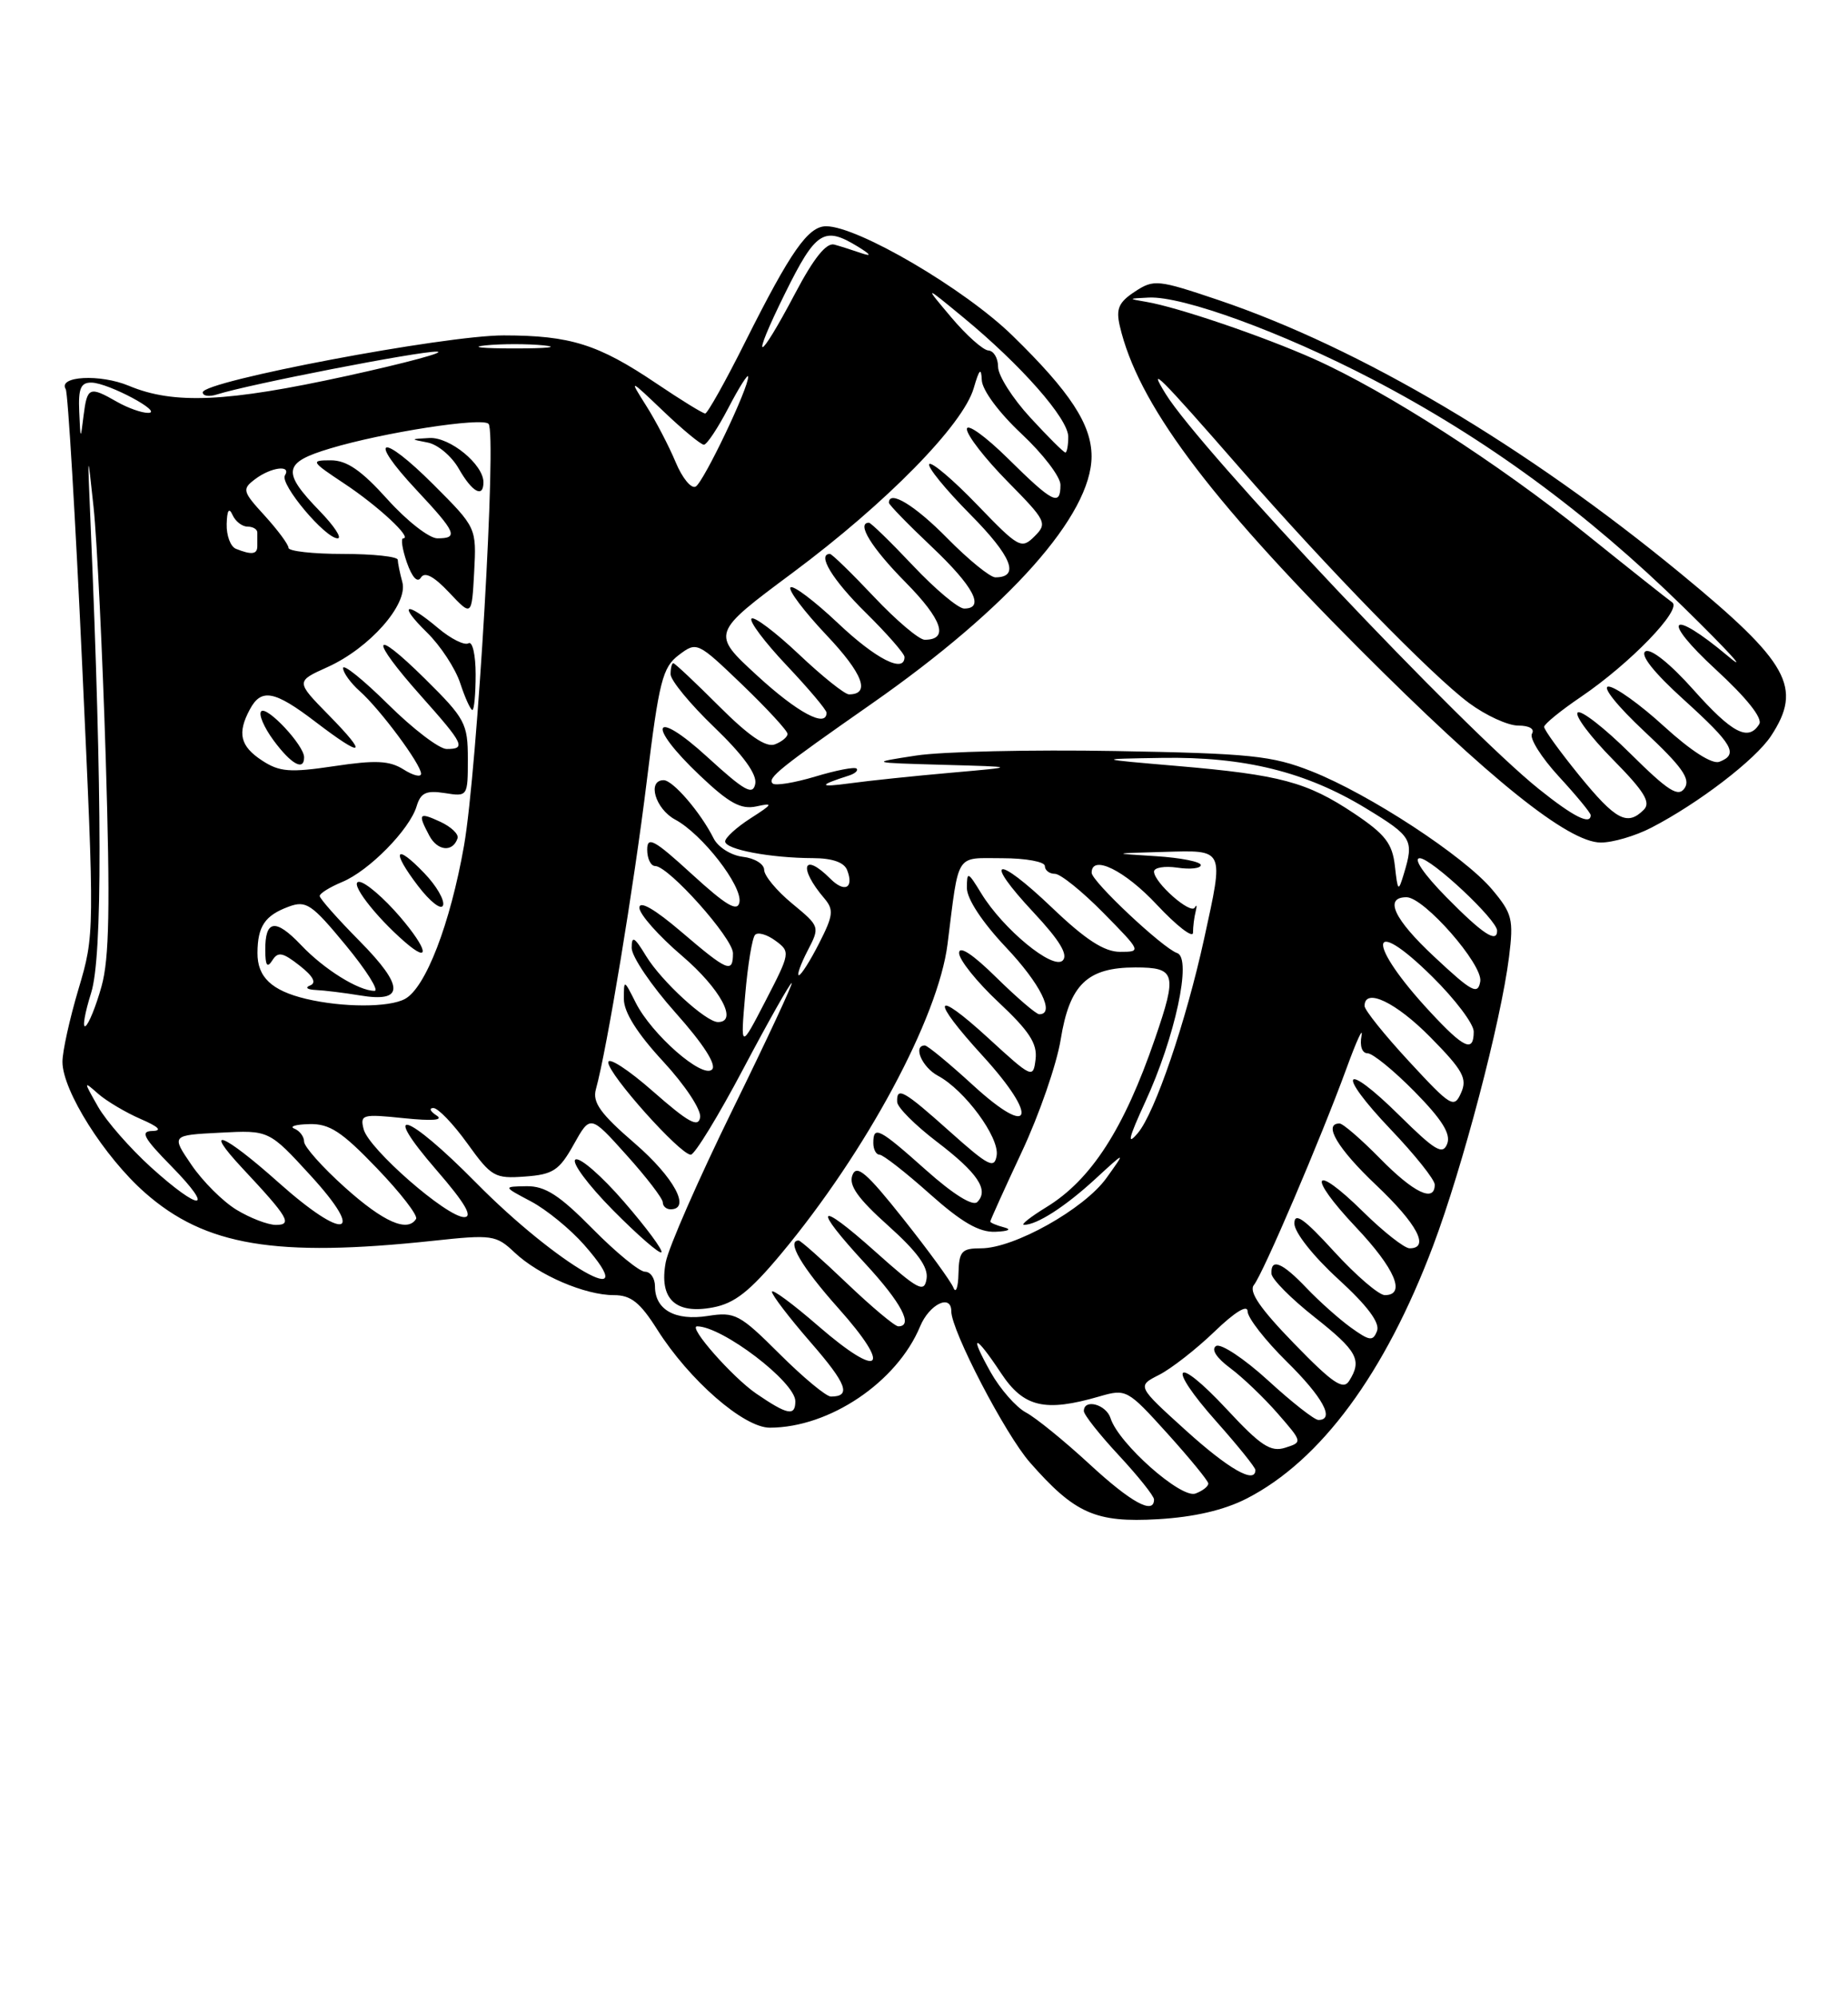 <?xml version="1.0" encoding="UTF-8" standalone="no"?>
<!DOCTYPE svg PUBLIC "-//W3C//DTD SVG 1.1//EN" "http://www.w3.org/Graphics/SVG/1.1/DTD/svg11.dtd" >
<svg xmlns="http://www.w3.org/2000/svg" xmlns:xlink="http://www.w3.org/1999/xlink" version="1.1" viewBox="0 0 237 256">
 <g >
 <path fill="currentColor"
d=" M 159.89 192.07 C 169.39 187.20 177.62 176.04 183.79 159.68 C 187.57 149.65 192.49 130.96 193.53 122.64 C 194.13 117.83 193.94 117.08 191.36 114.01 C 187.76 109.73 175.60 101.78 168.21 98.86 C 163.12 96.85 160.39 96.57 143.00 96.26 C 132.28 96.07 120.80 96.33 117.50 96.84 C 111.50 97.76 111.50 97.76 121.00 98.03 C 130.50 98.29 130.50 98.29 122.00 99.04 C 117.33 99.45 111.47 100.06 109.00 100.40 C 104.94 100.95 104.91 100.67 108.89 99.40 C 109.66 99.15 110.09 98.76 109.85 98.51 C 109.60 98.27 107.22 98.73 104.54 99.54 C 101.86 100.34 99.41 100.74 99.09 100.42 C 98.39 99.72 99.92 98.49 111.83 90.17 C 129.42 77.88 139.97 66.01 139.99 58.50 C 139.99 54.42 137.25 50.23 129.85 43.02 C 123.73 37.04 110.02 29.00 105.95 29.00 C 103.64 29.00 101.40 32.21 95.61 43.75 C 93.07 48.84 90.73 53.00 90.44 53.00 C 90.14 53.00 87.33 51.27 84.20 49.16 C 76.72 44.12 73.16 43.00 64.60 42.99 C 57.01 42.98 26.00 48.85 26.00 50.29 C 26.00 50.76 26.82 50.88 27.82 50.56 C 31.89 49.26 53.68 45.02 56.00 45.07 C 57.38 45.09 52.20 46.49 44.50 48.18 C 29.10 51.55 22.30 51.86 16.53 49.45 C 12.85 47.91 7.39 48.20 8.43 49.88 C 8.71 50.33 9.66 66.25 10.54 85.25 C 12.14 119.63 12.13 119.84 10.07 126.76 C 8.93 130.59 8.00 134.79 8.01 136.11 C 8.02 139.80 13.38 148.28 18.59 152.87 C 26.33 159.69 35.35 161.19 55.50 159.04 C 63.12 158.22 63.62 158.29 66.00 160.54 C 69.09 163.45 75.02 166.00 78.72 166.00 C 80.92 166.00 82.08 166.93 84.28 170.40 C 88.38 176.89 95.39 183.00 98.73 182.99 C 106.38 182.98 115.04 177.14 118.00 170.01 C 119.18 167.16 122.00 165.79 122.00 168.07 C 122.00 170.54 128.92 183.84 132.08 187.44 C 137.85 194.01 140.50 195.18 148.50 194.72 C 153.14 194.45 156.98 193.56 159.89 192.07 Z  M 211.79 106.08 C 217.83 102.96 225.11 97.38 227.12 94.34 C 231.21 88.13 229.44 84.94 215.58 73.54 C 195.62 57.12 174.47 44.62 156.30 38.47 C 148.47 35.83 147.98 35.78 145.54 37.38 C 143.47 38.74 143.10 39.58 143.61 41.78 C 145.89 51.60 154.76 63.55 174.31 83.14 C 190.99 99.85 201.12 107.98 205.29 107.99 C 206.82 108.00 209.75 107.14 211.79 106.08 Z  M 139.70 187.64 C 136.50 184.69 132.85 181.72 131.57 181.04 C 130.30 180.36 128.27 178.04 127.06 175.90 C 124.21 170.83 125.00 170.89 128.38 176.00 C 131.28 180.38 134.00 181.02 141.01 178.98 C 144.43 177.99 144.60 178.08 149.71 183.73 C 152.58 186.91 154.94 189.79 154.96 190.14 C 154.98 190.50 154.25 191.08 153.32 191.43 C 151.49 192.13 143.46 185.03 142.43 181.79 C 141.87 180.00 139.00 179.23 139.00 180.86 C 139.00 181.33 141.03 183.90 143.50 186.55 C 145.97 189.21 148.00 191.75 148.00 192.19 C 148.00 194.20 145.05 192.58 139.70 187.64 Z  M 152.07 183.33 C 145.81 177.66 145.81 177.66 148.65 176.22 C 150.22 175.42 153.41 172.93 155.75 170.68 C 158.36 168.16 160.00 167.16 160.00 168.08 C 160.00 168.90 162.25 171.79 165.00 174.50 C 169.66 179.09 171.24 182.00 169.08 182.00 C 168.57 182.00 165.66 179.72 162.61 176.92 C 159.55 174.13 156.56 172.15 155.96 172.52 C 155.30 172.94 155.99 174.03 157.77 175.35 C 159.36 176.53 162.10 179.15 163.86 181.17 C 167.05 184.83 167.06 184.85 164.82 185.56 C 162.96 186.15 161.68 185.31 157.34 180.64 C 150.63 173.43 149.46 174.87 156.04 182.25 C 158.77 185.32 161.00 188.09 161.00 188.41 C 161.00 190.26 157.59 188.32 152.07 183.33 Z  M 96.98 178.62 C 93.91 176.51 88.18 170.00 89.40 170.00 C 92.63 170.00 102.00 177.14 102.00 179.60 C 102.00 181.56 100.99 181.36 96.98 178.62 Z  M 99.98 173.54 C 94.85 168.43 94.26 168.12 90.76 168.67 C 86.58 169.32 84.00 167.87 84.00 164.88 C 84.00 163.84 83.42 163.00 82.72 163.00 C 82.01 163.00 78.99 160.53 76.00 157.50 C 71.74 153.18 69.92 152.01 67.53 152.04 C 64.50 152.09 64.50 152.09 68.10 153.99 C 70.08 155.04 73.14 157.54 74.91 159.55 C 83.01 168.77 71.44 162.13 61.03 151.57 C 52.13 142.56 48.60 141.46 56.00 150.00 C 59.63 154.18 60.69 156.00 59.53 156.00 C 57.29 156.00 47.31 147.28 46.64 144.75 C 46.15 142.85 46.46 142.77 51.79 143.32 C 55.49 143.70 56.95 143.58 55.98 142.97 C 55.17 142.45 54.99 142.02 55.58 142.02 C 56.17 142.01 58.13 144.05 59.93 146.55 C 63.01 150.83 63.44 151.09 67.32 150.80 C 70.93 150.54 71.72 150.02 73.58 146.69 C 75.71 142.88 75.71 142.88 80.35 148.05 C 82.91 150.89 85.00 153.62 85.00 154.11 C 85.00 154.60 85.45 155.00 86.00 155.00 C 88.66 155.00 86.43 150.89 81.42 146.56 C 77.00 142.75 75.96 141.30 76.42 139.62 C 77.83 134.55 81.31 113.47 82.94 100.17 C 84.52 87.29 84.97 85.53 87.05 83.96 C 89.37 82.21 89.44 82.25 95.20 87.77 C 98.39 90.84 101.00 93.67 101.00 94.07 C 101.00 94.46 100.27 95.07 99.37 95.41 C 98.24 95.84 96.02 94.32 92.22 90.52 C 89.18 87.48 86.54 85.00 86.35 85.00 C 86.16 85.00 86.00 85.64 86.00 86.42 C 86.00 87.19 88.52 90.26 91.61 93.22 C 95.30 96.77 97.10 99.25 96.86 100.46 C 96.56 101.99 95.50 101.40 90.75 97.06 C 83.72 90.63 82.79 92.80 89.75 99.39 C 93.51 102.96 95.02 103.78 97.00 103.36 C 99.22 102.87 99.14 103.04 96.25 104.89 C 94.46 106.04 93.00 107.37 93.00 107.85 C 93.00 108.88 98.79 109.97 104.28 109.99 C 106.76 110.00 108.27 110.53 108.65 111.54 C 109.54 113.85 108.31 114.46 106.48 112.62 C 102.97 109.11 102.35 111.21 105.72 115.15 C 106.95 116.60 106.87 117.34 105.05 120.90 C 103.90 123.16 102.73 125.00 102.45 125.00 C 102.18 125.00 102.67 123.60 103.56 121.88 C 105.17 118.78 105.16 118.76 101.59 115.81 C 99.61 114.18 98.00 112.24 98.00 111.49 C 98.00 110.75 96.77 109.99 95.27 109.82 C 93.76 109.64 92.09 108.59 91.52 107.46 C 89.86 104.14 86.30 100.00 85.11 100.00 C 82.96 100.00 84.04 103.68 86.59 105.05 C 90.05 106.90 95.23 113.57 94.83 115.65 C 94.58 116.92 93.14 116.07 88.75 112.06 C 83.91 107.63 83.00 107.13 83.00 108.90 C 83.00 110.05 83.46 111.00 84.02 111.00 C 85.74 111.00 94.00 120.25 94.00 122.18 C 94.00 124.80 93.33 124.52 87.36 119.42 C 83.96 116.52 82.00 115.39 82.00 116.35 C 82.00 117.17 84.47 119.96 87.50 122.54 C 92.37 126.71 94.70 131.00 92.08 131.00 C 90.53 131.00 84.83 125.77 82.86 122.54 C 81.36 120.07 81.01 119.87 81.01 121.50 C 81.01 122.60 83.54 126.34 86.64 129.81 C 90.21 133.81 91.92 136.48 91.32 137.08 C 90.10 138.30 83.57 132.59 81.52 128.50 C 80.02 125.52 80.01 125.52 80.01 128.04 C 80.00 129.72 81.72 132.46 85.04 136.04 C 87.86 139.09 89.95 142.25 89.79 143.22 C 89.56 144.58 88.27 143.86 83.75 139.89 C 80.59 137.11 78.00 135.43 78.01 136.17 C 78.01 137.70 87.23 148.00 88.59 148.00 C 89.09 148.00 92.12 143.05 95.32 137.00 C 98.52 130.95 101.32 126.00 101.53 126.00 C 101.74 126.00 98.34 133.29 93.97 142.19 C 89.60 151.10 85.73 159.91 85.38 161.78 C 84.50 166.47 86.60 168.49 91.41 167.58 C 94.21 167.06 96.15 165.53 100.18 160.70 C 111.10 147.60 120.33 130.44 121.52 121.00 C 123.02 109.09 122.45 110.00 128.55 110.00 C 131.55 110.00 134.00 110.45 134.00 111.00 C 134.00 111.55 134.58 112.00 135.29 112.00 C 136.00 112.00 138.79 114.25 141.50 117.00 C 146.38 121.96 146.40 122.00 143.64 122.00 C 141.62 122.00 139.22 120.45 134.92 116.34 C 127.69 109.44 125.96 109.90 132.57 116.97 C 135.88 120.51 137.02 122.38 136.29 123.11 C 135.04 124.36 128.64 119.09 125.84 114.50 C 124.12 111.69 124.01 111.65 124.00 113.81 C 124.00 115.21 125.96 118.19 129.00 121.41 C 133.42 126.08 135.37 130.00 133.28 130.00 C 132.89 130.00 130.42 127.88 127.78 125.29 C 124.76 122.31 123.00 121.15 123.00 122.15 C 123.00 123.02 125.28 125.86 128.06 128.46 C 131.99 132.14 133.05 133.76 132.81 135.76 C 132.51 138.27 132.37 138.21 126.75 133.06 C 119.64 126.55 119.24 127.92 126.08 135.39 C 133.26 143.26 132.37 146.02 124.86 139.16 C 121.76 136.32 118.95 134.00 118.61 134.00 C 117.04 134.00 118.25 136.80 120.30 137.89 C 123.72 139.72 128.18 145.77 127.82 148.09 C 127.54 149.86 126.79 149.48 121.84 145.06 C 115.88 139.73 114.96 139.22 115.06 141.25 C 115.09 141.94 117.36 144.21 120.11 146.31 C 125.39 150.33 126.87 152.53 125.33 154.07 C 124.76 154.64 122.26 153.09 118.79 150.00 C 112.72 144.59 112.00 144.22 112.00 146.50 C 112.00 147.32 112.36 148.00 112.80 148.00 C 113.24 148.00 116.13 150.25 119.21 153.00 C 123.33 156.67 125.57 157.97 127.66 157.88 C 129.35 157.81 129.79 157.58 128.75 157.31 C 127.79 157.06 127.00 156.72 127.00 156.57 C 127.00 156.41 128.82 152.38 131.05 147.62 C 133.28 142.87 135.52 136.39 136.03 133.24 C 137.17 126.19 139.43 124.00 145.61 124.00 C 150.79 124.00 151.00 124.78 148.12 133.14 C 144.15 144.70 139.93 151.23 134.17 154.74 C 132.15 155.98 130.87 156.99 131.32 156.99 C 132.96 157.01 136.60 154.67 140.45 151.13 C 144.40 147.50 144.40 147.50 141.89 151.00 C 139.03 154.97 130.05 160.00 125.82 160.00 C 123.32 160.00 122.99 160.37 122.92 163.25 C 122.88 165.04 122.58 165.84 122.27 165.04 C 121.95 164.24 119.06 160.27 115.84 156.22 C 111.14 150.30 109.86 149.20 109.32 150.62 C 108.82 151.92 110.00 153.60 113.90 157.09 C 117.65 160.45 119.07 162.41 118.83 163.90 C 118.54 165.76 117.78 165.36 112.25 160.42 C 104.74 153.71 104.09 154.53 111.00 162.00 C 115.60 166.98 117.19 170.00 115.20 170.00 C 114.76 170.00 111.81 167.53 108.63 164.50 C 105.46 161.47 102.67 159.00 102.43 159.00 C 100.81 159.00 102.80 162.39 107.52 167.68 C 114.50 175.50 112.96 176.89 104.97 169.98 C 101.69 167.13 99.00 165.15 99.00 165.57 C 99.00 166.00 101.23 168.91 103.96 172.05 C 108.61 177.39 109.21 179.00 106.56 179.00 C 105.95 179.00 102.99 176.54 99.98 173.54 Z  M 80.03 154.04 C 77.16 150.72 74.35 148.28 73.80 148.62 C 73.25 148.96 75.41 151.87 78.59 155.09 C 81.78 158.31 84.58 160.75 84.82 160.51 C 85.06 160.27 82.91 157.36 80.03 154.04 Z  M 165.96 172.20 C 161.62 167.74 160.12 165.55 160.81 164.70 C 161.99 163.24 169.38 145.96 172.66 137.00 C 173.96 133.43 174.84 131.51 174.61 132.75 C 174.36 134.06 174.68 135.00 175.38 135.00 C 176.04 135.00 178.76 137.22 181.42 139.92 C 184.92 143.48 186.09 145.33 185.60 146.60 C 185.03 148.08 184.06 147.50 179.49 142.99 C 172.21 135.80 171.27 137.33 178.38 144.79 C 181.47 148.03 184.00 151.20 184.00 151.84 C 184.00 154.18 181.31 152.89 177.00 148.50 C 174.57 146.03 172.23 144.00 171.79 144.00 C 169.63 144.00 171.55 147.23 176.50 151.91 C 181.75 156.88 183.41 160.00 180.78 160.00 C 180.12 160.00 177.43 157.89 174.81 155.31 C 168.31 148.91 167.54 150.57 173.89 157.29 C 178.91 162.60 180.36 166.00 177.60 166.00 C 176.83 166.00 173.91 163.49 171.10 160.42 C 167.23 156.18 166.00 155.32 166.00 156.82 C 166.00 157.95 168.41 161.00 171.60 163.92 C 175.36 167.35 177.00 169.55 176.60 170.59 C 176.08 171.94 175.66 171.89 173.25 170.16 C 171.74 169.07 169.18 166.79 167.56 165.09 C 164.44 161.81 162.96 161.20 163.06 163.25 C 163.09 163.94 165.56 166.43 168.56 168.80 C 174.08 173.16 174.72 174.32 173.02 177.00 C 172.26 178.21 170.91 177.30 165.96 172.20 Z  M 30.33 155.06 C 28.58 154.00 25.99 151.41 24.56 149.31 C 21.96 145.50 21.96 145.50 28.23 145.18 C 34.50 144.85 34.50 144.85 39.84 150.68 C 47.02 158.52 44.22 159.14 35.74 151.58 C 28.63 145.24 25.86 144.14 31.10 149.75 C 36.99 156.04 37.55 157.00 35.37 157.00 C 34.34 156.99 32.07 156.12 30.33 155.06 Z  M 44.25 152.21 C 41.36 149.62 39.00 146.97 39.00 146.33 C 39.00 145.69 38.44 144.94 37.75 144.66 C 37.06 144.38 37.92 144.12 39.67 144.08 C 42.26 144.01 43.83 145.04 48.33 149.73 C 51.36 152.88 53.62 155.80 53.36 156.23 C 52.27 157.99 49.19 156.64 44.25 152.21 Z  M 19.36 149.61 C 16.69 147.19 13.64 143.71 12.58 141.86 C 10.69 138.53 10.69 138.52 12.61 140.21 C 13.68 141.14 16.12 142.59 18.03 143.42 C 20.36 144.43 20.86 144.93 19.54 144.96 C 17.95 144.99 18.40 145.84 22.00 149.50 C 27.67 155.28 25.72 155.36 19.36 149.61 Z  M 146.84 141.31 C 150.70 132.97 152.89 122.80 150.97 122.16 C 149.14 121.55 140.00 112.97 140.00 111.86 C 140.00 109.47 144.24 111.55 148.36 115.96 C 150.91 118.68 153.00 120.30 153.00 119.54 C 153.00 118.78 153.15 117.56 153.34 116.83 C 153.52 116.10 153.47 115.87 153.23 116.32 C 152.72 117.28 148.00 113.12 148.00 111.71 C 148.00 111.20 149.35 110.97 151.00 111.21 C 152.65 111.46 154.00 111.30 154.00 110.88 C 154.00 110.45 151.41 109.94 148.25 109.74 C 142.50 109.38 142.50 109.38 149.25 109.19 C 157.12 108.97 156.97 108.66 154.43 120.30 C 152.10 130.96 148.11 142.66 145.92 145.23 C 144.49 146.92 144.73 145.90 146.84 141.31 Z  M 180.71 136.05 C 177.57 132.66 175.00 129.46 175.00 128.94 C 175.00 126.54 179.02 128.45 183.46 132.96 C 187.62 137.18 188.20 138.24 187.38 140.07 C 186.48 142.10 186.09 141.87 180.71 136.05 Z  M 95.57 127.50 C 95.90 123.65 96.47 120.19 96.84 119.82 C 97.20 119.44 98.38 119.78 99.46 120.58 C 101.38 121.99 101.35 122.15 98.19 128.26 C 94.96 134.50 94.96 134.50 95.57 127.50 Z  M 183.46 129.75 C 175.21 120.90 175.41 117.01 183.69 125.19 C 186.61 128.07 189.00 131.23 189.00 132.22 C 189.00 134.94 187.78 134.40 183.46 129.75 Z  M 11.69 127.25 C 13.15 122.62 13.12 102.28 11.61 67.00 C 11.21 57.66 11.21 57.63 12.00 65.00 C 12.44 69.12 13.14 83.60 13.56 97.16 C 14.14 116.18 14.02 122.87 13.02 126.43 C 12.31 128.97 11.38 131.26 10.96 131.52 C 10.54 131.78 10.87 129.86 11.69 127.25 Z  M 39.26 128.03 C 34.83 126.97 33.00 125.24 33.02 122.13 C 33.04 118.72 33.97 117.34 37.02 116.21 C 39.26 115.38 39.97 115.86 44.33 121.14 C 46.99 124.36 48.65 127.00 48.03 127.00 C 45.99 127.00 41.55 124.24 38.60 121.12 C 35.32 117.68 33.99 117.88 34.02 121.81 C 34.03 123.76 34.27 124.12 34.92 123.10 C 35.65 121.94 36.25 122.06 38.42 123.76 C 40.17 125.13 40.62 125.98 39.77 126.31 C 39.07 126.58 39.40 126.84 40.50 126.89 C 41.60 126.94 44.13 127.25 46.13 127.58 C 51.89 128.55 51.89 126.46 46.12 120.62 C 43.30 117.77 41.00 115.17 41.00 114.84 C 41.00 114.51 42.29 113.71 43.87 113.05 C 47.32 111.63 52.53 106.33 53.43 103.34 C 53.95 101.61 54.65 101.28 57.04 101.65 C 59.98 102.12 60.00 102.08 60.00 97.28 C 60.00 92.73 59.66 92.10 54.50 87.00 C 47.63 80.21 47.30 81.69 54.00 89.21 C 59.51 95.39 59.80 96.00 57.28 96.00 C 56.33 96.00 52.96 93.43 49.78 90.28 C 46.60 87.14 44.00 85.04 44.00 85.63 C 44.00 86.21 44.97 87.55 46.15 88.60 C 48.76 90.92 54.00 97.97 54.00 99.17 C 54.00 99.65 52.99 99.41 51.75 98.62 C 49.95 97.49 48.18 97.40 42.86 98.20 C 37.17 99.05 35.84 98.94 33.61 97.48 C 30.80 95.64 30.40 93.98 32.04 90.93 C 33.50 88.19 35.20 88.51 40.43 92.50 C 46.63 97.23 47.31 96.91 42.17 91.67 C 37.92 87.34 37.92 87.34 42.01 85.50 C 47.41 83.06 52.36 77.45 51.60 74.62 C 51.28 73.45 51.02 72.16 51.01 71.75 C 51.01 71.34 47.85 71.00 44.00 71.00 C 40.15 71.00 37.00 70.65 37.00 70.22 C 37.00 69.80 35.63 67.95 33.96 66.11 C 31.09 62.98 31.02 62.70 32.71 61.42 C 34.76 59.87 37.41 59.53 36.54 60.94 C 35.86 62.04 41.70 69.00 43.30 69.00 C 43.90 69.00 42.87 67.43 41.01 65.51 C 36.11 60.46 36.30 59.29 42.34 57.48 C 49.15 55.43 61.80 53.47 62.65 54.32 C 63.74 55.40 61.22 98.63 59.51 108.38 C 57.74 118.43 54.58 126.62 51.93 128.04 C 49.86 129.15 43.96 129.14 39.26 128.03 Z  M 51.32 117.53 C 49.22 115.08 46.85 113.05 46.06 113.03 C 44.72 113.00 48.06 117.39 51.94 120.75 C 55.24 123.61 54.87 121.69 51.32 117.53 Z  M 54.43 111.93 C 50.66 107.99 50.14 109.01 53.61 113.55 C 55.16 115.58 56.60 116.70 56.82 116.04 C 57.04 115.38 55.97 113.53 54.43 111.93 Z  M 58.68 107.44 C 58.85 106.92 57.86 105.98 56.49 105.34 C 53.70 104.05 53.54 104.26 55.07 107.13 C 56.12 109.09 58.09 109.26 58.68 107.44 Z  M 39.00 97.06 C 39.00 95.53 34.23 90.44 33.50 91.17 C 33.13 91.54 33.85 93.23 35.10 94.92 C 37.36 97.97 39.00 98.87 39.00 97.06 Z  M 61.00 86.44 C 61.00 83.93 60.59 82.14 60.08 82.45 C 59.58 82.76 57.83 81.89 56.19 80.51 C 52.00 76.98 50.99 77.38 54.75 81.06 C 56.48 82.75 58.40 85.67 59.02 87.56 C 59.64 89.45 60.35 91.00 60.58 91.00 C 60.81 91.00 61.00 88.95 61.00 86.44 Z  M 55.59 62.11 C 48.85 55.37 46.99 55.94 53.40 62.79 C 58.53 68.27 58.84 69.00 56.09 69.00 C 55.04 69.00 52.16 66.75 49.69 64.00 C 46.35 60.29 44.48 59.00 42.43 59.00 C 39.79 59.00 39.87 59.14 44.15 61.98 C 48.49 64.85 52.95 69.00 51.71 69.00 C 51.38 69.00 51.59 70.39 52.18 72.10 C 52.85 74.01 53.54 74.75 53.98 74.03 C 54.47 73.24 55.65 73.87 57.60 75.94 C 60.50 79.02 60.50 79.02 60.81 73.33 C 61.11 67.63 61.11 67.63 55.59 62.11 Z  M 62.00 61.81 C 62.00 59.53 57.69 56.00 55.08 56.14 C 52.59 56.27 52.59 56.29 54.84 56.72 C 56.13 56.96 57.93 58.47 58.84 60.08 C 60.56 63.09 62.00 63.88 62.00 61.81 Z  M 183.93 122.62 C 178.76 117.80 177.46 115.00 180.38 115.00 C 182.63 115.00 190.19 123.63 189.84 125.79 C 189.54 127.56 188.78 127.16 183.93 122.62 Z  M 185.50 115.00 C 182.61 112.07 181.20 110.00 182.08 110.00 C 183.56 110.00 192.00 117.90 192.00 119.29 C 192.00 120.94 190.14 119.71 185.50 115.00 Z  M 178.89 111.00 C 178.57 108.11 177.65 106.93 173.66 104.26 C 167.62 100.23 164.19 99.31 151.00 98.18 C 140.50 97.28 140.50 97.28 149.04 97.14 C 159.56 96.97 167.47 98.92 175.17 103.60 C 181.12 107.22 181.36 107.64 180.04 112.00 C 179.33 114.35 179.26 114.29 178.89 111.00 Z  M 97.10 86.59 C 91.21 81.18 91.21 81.18 101.67 73.40 C 113.70 64.45 123.53 54.43 124.88 49.74 C 125.59 47.30 125.84 47.05 125.91 48.71 C 125.96 50.00 128.09 52.87 131.00 55.60 C 133.75 58.17 136.00 61.11 136.00 62.14 C 136.00 64.95 135.04 64.47 129.28 58.78 C 126.38 55.92 124.00 54.21 124.00 55.00 C 124.00 55.79 126.35 58.81 129.22 61.72 C 134.19 66.76 134.35 67.08 132.67 68.75 C 130.99 70.42 130.65 70.23 125.33 64.71 C 122.26 61.52 119.49 59.17 119.18 59.48 C 118.87 59.80 121.23 62.70 124.43 65.93 C 129.77 71.32 130.84 74.00 127.65 74.00 C 126.98 74.00 124.21 71.75 121.50 69.00 C 117.33 64.76 114.00 62.74 114.00 64.44 C 114.00 64.69 116.47 67.23 119.50 70.09 C 124.88 75.18 126.36 78.00 123.65 78.00 C 122.90 78.00 119.95 75.53 117.09 72.50 C 114.23 69.47 111.69 67.00 111.44 67.00 C 109.79 67.00 111.75 70.20 116.12 74.62 C 120.87 79.43 121.73 82.00 118.59 82.00 C 117.87 82.00 114.95 79.53 112.09 76.50 C 109.23 73.47 106.69 71.00 106.44 71.00 C 104.74 71.00 106.76 74.33 111.00 78.50 C 113.75 81.21 116.00 83.78 116.00 84.21 C 116.00 86.35 112.33 84.48 107.43 79.84 C 104.43 77.01 101.71 74.96 101.38 75.29 C 101.05 75.62 103.12 78.36 105.98 81.39 C 110.67 86.34 111.68 89.00 108.88 89.00 C 108.33 89.00 105.43 86.68 102.43 83.84 C 99.43 81.01 96.71 78.96 96.38 79.29 C 96.05 79.62 98.08 82.32 100.89 85.29 C 103.70 88.26 106.00 90.99 106.00 91.35 C 106.00 93.34 102.28 91.35 97.10 86.59 Z  M 30.25 70.34 C 29.56 70.06 29.03 68.63 29.07 67.17 C 29.12 65.39 29.37 65.00 29.82 66.00 C 30.19 66.83 31.06 67.50 31.75 67.50 C 32.44 67.50 33.00 67.84 33.00 68.25 C 33.00 68.66 33.00 69.45 33.00 70.00 C 33.00 71.06 32.27 71.15 30.25 70.34 Z  M 86.65 59.24 C 85.79 57.18 84.09 53.92 82.87 52.00 C 80.66 48.50 80.66 48.50 85.12 52.75 C 87.57 55.09 89.89 57.00 90.27 57.00 C 90.65 57.00 92.07 54.86 93.43 52.25 C 94.79 49.64 95.93 47.85 95.95 48.27 C 96.04 49.65 90.28 61.71 89.23 62.36 C 88.67 62.70 87.51 61.30 86.65 59.24 Z  M 132.13 53.52 C 129.86 51.06 128.00 48.13 128.00 47.02 C 128.00 45.91 127.44 44.96 126.75 44.92 C 126.06 44.87 123.92 42.96 122.00 40.68 C 118.50 36.53 118.50 36.53 123.57 40.71 C 130.97 46.81 137.00 53.66 137.00 55.98 C 137.00 57.09 136.83 58.00 136.63 58.00 C 136.42 58.00 134.40 55.99 132.13 53.52 Z  M 10.16 52.75 C 10.03 49.77 10.36 49.01 11.75 49.04 C 13.93 49.09 21.06 52.91 19.00 52.92 C 18.18 52.93 16.38 52.29 15.00 51.50 C 11.47 49.48 11.18 49.60 10.72 53.25 C 10.33 56.45 10.32 56.44 10.16 52.75 Z  M 62.25 44.27 C 64.31 44.06 67.69 44.06 69.75 44.27 C 71.81 44.49 70.12 44.66 66.00 44.66 C 61.88 44.66 60.19 44.49 62.25 44.27 Z  M 100.69 37.58 C 104.62 29.63 105.67 28.95 110.00 31.60 C 111.68 32.63 111.84 32.91 110.50 32.46 C 109.40 32.08 107.83 31.58 107.00 31.35 C 105.98 31.07 104.37 33.07 102.00 37.56 C 97.13 46.79 96.13 46.80 100.69 37.58 Z  M 197.34 101.12 C 187.58 93.29 153.94 57.69 149.50 50.50 C 147.05 46.54 148.70 48.18 159.02 60.00 C 170.23 72.84 183.65 86.59 188.40 90.11 C 190.55 91.70 193.38 93.00 194.71 93.00 C 196.13 93.00 196.85 93.43 196.47 94.04 C 196.12 94.62 197.67 97.08 199.91 99.52 C 202.16 101.96 204.00 104.19 204.00 104.48 C 204.00 105.80 201.79 104.69 197.34 101.12 Z  M 202.55 99.41 C 200.05 96.33 198.01 93.52 198.03 93.16 C 198.04 92.80 200.18 91.06 202.78 89.30 C 209.08 85.02 215.76 78.11 214.46 77.21 C 213.90 76.82 208.89 72.85 203.33 68.38 C 192.13 59.38 177.79 50.16 168.54 46.02 C 162.02 43.11 151.04 39.37 147.00 38.69 C 144.63 38.29 144.65 38.27 147.32 38.14 C 151.68 37.93 164.40 42.57 176.00 48.61 C 190.53 56.18 203.48 65.66 215.93 77.85 C 221.74 83.54 224.30 86.36 221.61 84.10 C 214.14 77.84 212.88 79.22 220.04 85.81 C 223.98 89.43 226.08 92.06 225.62 92.81 C 224.22 95.07 222.14 93.98 217.16 88.39 C 214.20 85.07 211.70 83.07 211.02 83.49 C 210.30 83.93 212.11 86.22 215.94 89.68 C 222.26 95.41 222.99 96.68 220.51 97.64 C 219.58 97.99 216.88 96.26 213.42 93.11 C 210.35 90.30 207.14 88.00 206.28 88.00 C 205.41 88.00 207.43 90.52 210.89 93.75 C 215.68 98.23 216.83 99.83 216.06 101.00 C 215.25 102.23 213.99 101.44 209.06 96.56 C 205.76 93.29 202.73 90.94 202.33 91.33 C 201.94 91.73 203.96 94.42 206.82 97.32 C 210.88 101.43 211.75 102.85 210.81 103.79 C 208.69 105.91 207.22 105.13 202.55 99.41 Z "/>
</g>
</svg>